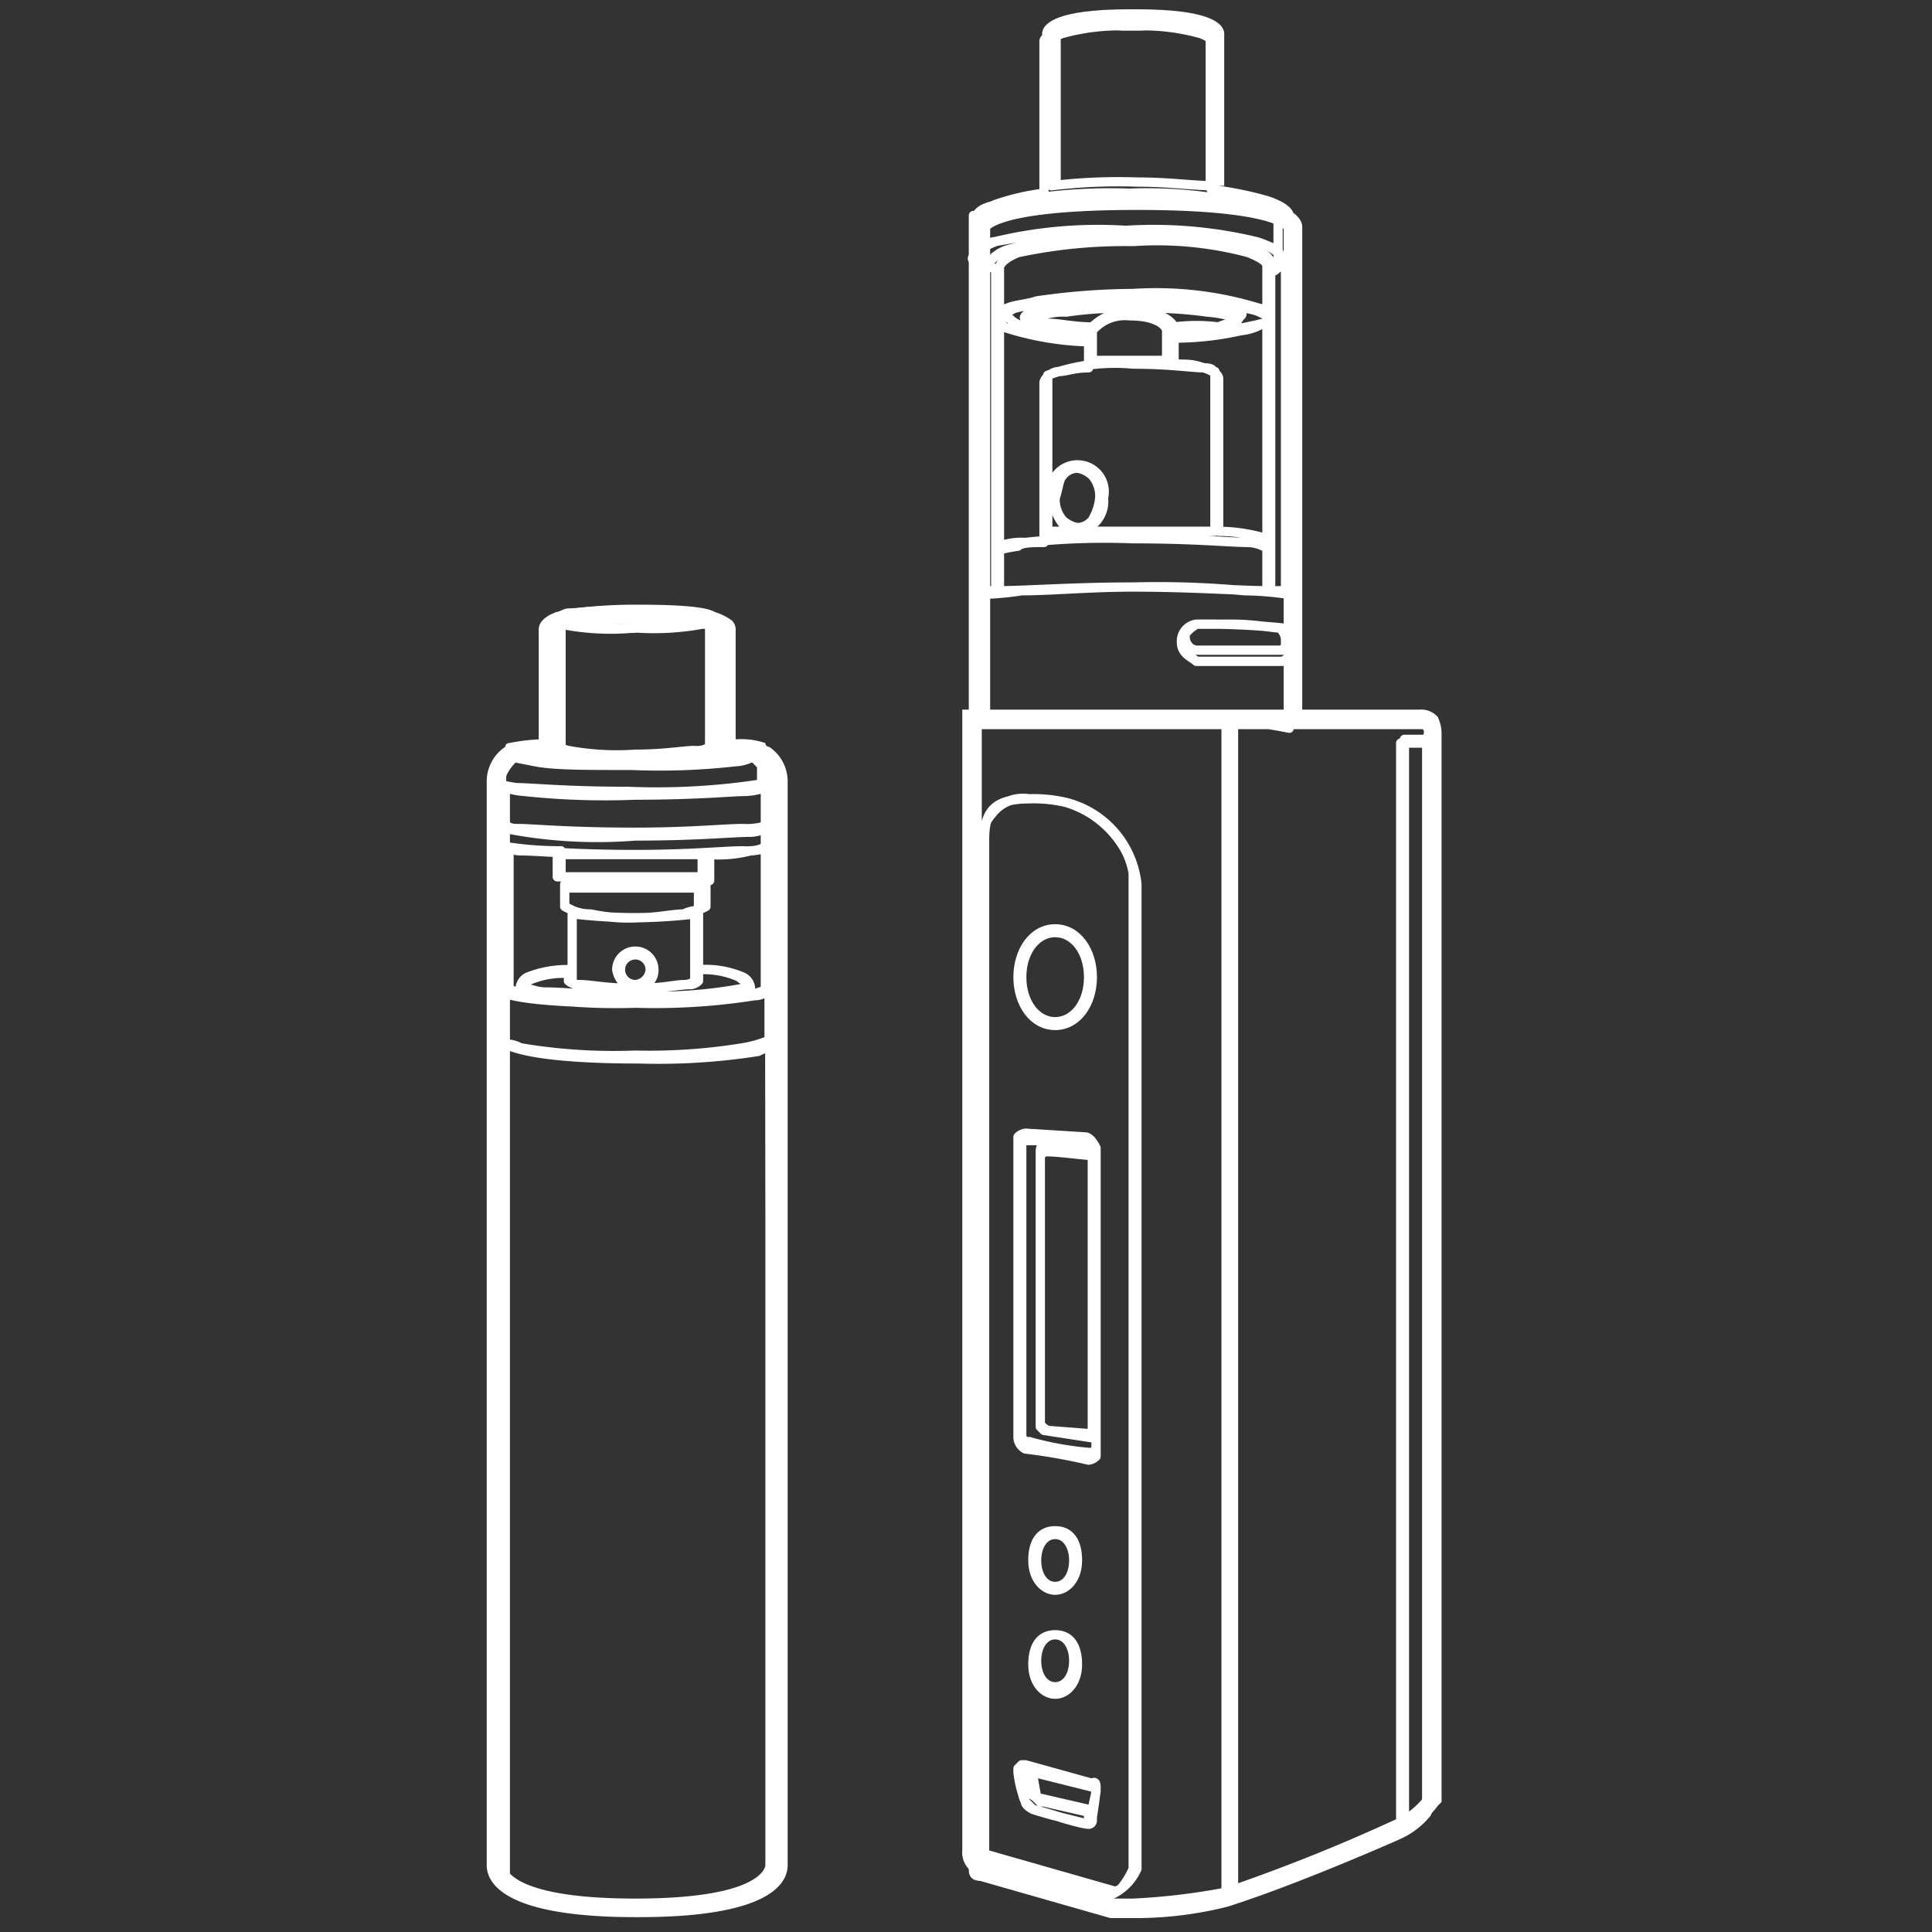 <svg xmlns="http://www.w3.org/2000/svg" viewBox="0 0 52 52"><rect x="0" y="0" width="52" height="52" fill="#333333" stroke="none"/><defs><style>.a{fill:#fff;}.b,.c{fill:none;stroke:#fff;}.b{stroke-miterlimit:10;stroke-width:0.5px;}.c{stroke-linecap:round;stroke-linejoin:round;stroke-width:0.25px;}</style></defs><title>kits-mobile</title><path class="a" d="M17.1,16.8c2.1,0,2,.2,2,.2v3.4h.1a4.48,4.48,0,0,1,1.1.1.65.65,0,0,1,.3.5V50.2s0,.9-3.5.9-3.5-.9-3.5-.9V21s0-.2.3-.5a3.75,3.75,0,0,1,1.1-.1h.1V17c-.1,0-.2-.2,2-.2h0m0,34.3h0m0-34.8h0c-2,0-2.3.2-2.5.4a.37.37,0,0,0-.1.3h0v2.9a5.38,5.38,0,0,0-.8.1.1.1,0,0,0-.1.1,1.12,1.12,0,0,0-.5.9V50.2c0,.5.5,1.4,4,1.4h.1c3.5,0,4-.9,4-1.4V21a1.12,1.12,0,0,0-.5-.9.1.1,0,0,1-.1-.1,2,2,0,0,0-.8-.1V17h0a.37.37,0,0,0-.1-.3c-.3-.2-.6-.4-2.6-.4Z"/><path class="a" d="M38.2,19.6c.2,0,.1.2.1.2V48.4a2.11,2.11,0,0,1-.8.6A47.76,47.76,0,0,1,33,50.8a17.53,17.53,0,0,1-2.5.3H30l-3.4-1c-.2-.1-.2-.2-.2-.2V19.6H38.2m0-.5H25.9V49.8a.64.64,0,0,0,.6.7l3.4,1h.6a10.07,10.07,0,0,0,2.6-.3h0c1.9-.6,4.5-1.8,4.6-1.8a2.46,2.46,0,0,0,1-.8l.1-.1V19.8a1.09,1.09,0,0,0-.1-.5.59.59,0,0,0-.5-.2Z"/><path class="b" d="M26.4,19.6V6.1s0-.7,4.2-.7,4.2.7,4.2.7V19.6"/><path class="b" d="M32.7,5V.9S32.6.5,30.6.5h-.2c-2,0-2.1.4-2.1.4V5"/><path class="c" d="M20.7,22.2h0V20.7a.65.65,0,0,0-.3-.5h0a4.48,4.48,0,0,0-1.1-.1h0V16.7h0a.1.1,0,0,0-.1-.1c-.1-.1-.6-.2-2-.2h-.1c-1,0-1.5.1-1.8.1-.1,0-.2.1-.3.1l-.1.1h0v3.4h0a4.48,4.48,0,0,0-1.1.1h0a.65.65,0,0,0-.3.5V50.4s0,.3.5.5a7.9,7.9,0,0,0,3.1.5h.1c1.8,0,2.7-.2,3.1-.5s.5-.5.5-.5l-.1-28.2Zm0,0a1.73,1.73,0,0,1-.7.1c-.5,0-1.4.1-2.9.1-1.9,0-2.7-.1-3.2-.1a.44.44,0,0,1-.3-.1h0v-1a2,2,0,0,0,.5.1,20.37,20.37,0,0,0,3,.1c1.7,0,2.6-.1,3-.1a2,2,0,0,0,.5-.1v1ZM17.1,27a15.87,15.87,0,0,1-3.1-.2v-.1a24.49,24.49,0,0,0,3.1.2,11.7,11.7,0,0,0,3-.2v.1A16.17,16.17,0,0,1,17.1,27Zm2.9-.4a12.57,12.57,0,0,1-2.9.2c-1.1,0-1.9-.1-2.4-.1-.3,0-.4-.1-.6-.1H14s0-.1.2-.2a2.33,2.33,0,0,1,1.1-.2v.2h0a.44.44,0,0,0,.3.1,5,5,0,0,0,1.5.1c.8,0,1.2-.1,1.5-.1a.35.35,0,0,0,.2-.1v-.1h0v-.2a2.33,2.33,0,0,1,1.1.2c.1.1.2.1.2.2A.1.1,0,0,1,20,26.6Zm-2.9-1.9a14.78,14.78,0,0,0,1.6-.1v1.6h0v.2a.44.44,0,0,1-.3.1c-.2,0-.6.1-1.2.1.2-.1.4-.2.4-.5a.5.5,0,0,0-1,0,.66.66,0,0,0,.4.5c-.7,0-1.1-.1-1.4-.1-.1,0-.2,0-.2-.1h0v-.2h0V24.6C15.5,24.6,16.2,24.7,17.1,24.7Zm0,1.8a.4.4,0,1,1,.4-.4A.43.43,0,0,1,17.1,26.5Zm1.7-2a1,1,0,0,0-.4.1c-.3,0-.7.1-1.2.1a4.89,4.89,0,0,1-1.3-.1,1.21,1.21,0,0,1-.5-.1l-.2-.1v-.5h3.6v.6Zm-3.4-.8h3.4v.1l-3.4-.1Zm3.3-.1H15V23h3.9v.6Zm-3.4.1h0l-.1.1h0v.6l.2.1v1.6a2.87,2.87,0,0,0-1.2.2.36.36,0,0,0-.2.3h0v.1a.44.44,0,0,1-.3-.1h0V22.8h0a9.44,9.44,0,0,0,1.4.1v.7h.2Zm-1.8,3c.2.1.9.3,3.6.3a17.26,17.26,0,0,0,3.2-.2c.2,0,.3-.1.4-.1V28h0a3.13,3.13,0,0,1-.7.2,15.65,15.65,0,0,1-2.9.2,15.07,15.07,0,0,1-3.1-.2.76.76,0,0,0-.4-.1h0V26.7Zm7.2-.1c-.1,0-.1.1,0,0-.2.1-.3.1-.5.2v-.2h0a.36.36,0,0,0-.2-.3,2.53,2.53,0,0,0-1.2-.2V24.5l.2-.1h0v-.6h-.2v-.1h.3V23a3.42,3.42,0,0,0,1.1-.1,1,1,0,0,0,.4-.1h0v3.8Zm0-3.8a1.73,1.73,0,0,1-.7.1c-.5,0-1.4.1-2.9.1-1.7,0-2.6-.1-3.1-.1a1,1,0,0,1-.4-.1h0v-.5h0a12.85,12.85,0,0,0,3.5.2c1.7,0,2.6-.1,3.1-.1a1,1,0,0,0,.4-.1h0v.5Zm-5.6-6a6.74,6.74,0,0,0,2,.1,7.19,7.19,0,0,0,1.8-.1c.1,0,.2,0,.2-.1v3.4h0a.58.58,0,0,1-.4.1c-.3,0-.8.1-1.6.1a7.19,7.19,0,0,1-1.8-.1.35.35,0,0,1-.2-.1h0Zm.3-.2c.3,0,.8-.1,1.7-.1h.1c1,0,1.5.1,1.8.1a.35.35,0,0,1,.2.1h0a.77.77,0,0,0-.3.1c-.3,0-.8.1-1.7.1a7.19,7.19,0,0,1-1.8-.1c-.1,0-.2,0-.2-.1S15.2,16.6,15.4,16.6ZM15,20.2h0c.2.2.6.3,2.1.3a7.19,7.19,0,0,0,1.8-.1c.1,0,.2-.1.3-.1a.1.1,0,0,0,.1-.1h.1a4.48,4.48,0,0,1,1.1.1h0a3.78,3.78,0,0,1-.8.1c-.5,0-1.3.1-2.5.1a18,18,0,0,1-2.8-.1,1,1,0,0,1-.4-.1h-.1a3.75,3.75,0,0,1,1.1-.1Zm-1.5.5a.62.62,0,0,1,.2-.4h0c.1.1.2.1.7.2s1.3.1,2.6.1a18,18,0,0,0,2.8-.1,1,1,0,0,0,.4-.1h.1l.2.2v.1h0v.4a18.52,18.52,0,0,1-3.6.2c-1.7,0-2.6-.1-3-.1a4.33,4.33,0,0,1-.5-.1h-.1l.2-.4Zm6.6,30.2a8.34,8.34,0,0,1-3,.4c-1.8,0-2.7-.2-3.1-.5a1.38,1.38,0,0,1-.4-.3v-.1h0V28.1c.2.1.9.4,3.6.4a17.26,17.26,0,0,0,3.2-.2c.2-.1.3-.1.4-.2V50.4h0C20.6,50.5,20.6,50.7,20.1,50.9Z"/><path class="c" d="M38.5,19.6v-.1a.35.35,0,0,0-.2-.1H34.7V5.8h0s0-.2-.6-.4a9.59,9.59,0,0,0-1.5-.3v-4h0s0-.1-.3-.2A5.73,5.73,0,0,0,30.5.7h-.3a5.25,5.25,0,0,0-1.8.2c-.3.1-.3.2-.3.2h0V5.2a6.3,6.3,0,0,0-1.3.3c-.5.2-.6.4-.6.4h0V50.3h0c0,.1,0,.2.2.2h0l3.5,1h.5a10.07,10.07,0,0,0,2.6-.3h0c1.9-.6,4.6-1.8,4.6-1.8h0a2.11,2.11,0,0,0,.8-.6h0l.1-29.2Zm-6.3-.2H26.3V16a8.33,8.33,0,0,0,1.2-.1c.8,0,1.8-.1,3-.1a25.38,25.38,0,0,1,3,.1,8.37,8.37,0,0,1,1.2.1v1.2c0-.1-.1-.3-.2-.3a20.15,20.15,0,0,0-2.3-.1h0a.46.46,0,0,0-.4.5h0c0,.3.3.4.4.5h2.3c.1,0,.1-.1.2-.1v1.9A10.14,10.14,0,0,0,32.2,19.4Zm2.5-3.5h-.5V14.7h0V7.3c.1,0,.1,0,.2-.1a.35.35,0,0,0,.2-.1v8.8ZM30.5,6.5a9.52,9.52,0,0,1,3.1.3c.5.2.5.3.5.4h0V8.4c-.1,0-.1-.1-.2-.1a9.43,9.43,0,0,0-3.4-.4,18.36,18.36,0,0,0-2.6.2c-.3.1-.6.1-.8.2a.35.35,0,0,0-.2.1V7.2h0s0-.2.5-.4A13.85,13.85,0,0,1,30.5,6.5Zm0,3.2H29.4V8.9h0a1.14,1.14,0,0,1,1-.4c.8,0,1,.3,1,.4h0v.8Zm1.1-.9c-.1-.2-.4-.4-1.1-.4a1.42,1.42,0,0,0-1.1.4c-.5,0-.9-.1-1.2-.1a.44.44,0,0,1-.3-.1h-.1a1.69,1.69,0,0,1,.9-.2,9.72,9.72,0,0,1,1.8-.1,11.52,11.52,0,0,1,2,.1,3.54,3.54,0,0,1,.6.1c.1,0,.1,0,.2.1h0c-.1.1-.3.1-.5.2A4.82,4.82,0,0,0,31.6,8.8Zm0,.1c.5,0,.9-.1,1.2-.1s.3-.1.4-.1.1-.1.2-.2-.1-.1-.3-.2a13.38,13.38,0,0,0-2.6-.2,11.52,11.52,0,0,0-2,.1,3.54,3.54,0,0,0-.6.1c-.1,0-.2.1-.3.2s.1.1.2.2a5.14,5.14,0,0,0,1.6.2h0V9a7.18,7.18,0,0,1-1.7-.2.76.76,0,0,1-.5-.2.31.31,0,0,0-.2-.1h0a1.24,1.24,0,0,1,.3-.2A10.75,10.75,0,0,1,30.5,8a18.36,18.36,0,0,1,2.6.2c.3.1.6.1.8.2s.3.1.3.2,0,.1-.2.1a10.05,10.05,0,0,1-2.4.3V8.9ZM27,8.8a8,8,0,0,0,2.3.4v.7c-.4,0-.6.1-.8.1s-.4.2-.4.3h0v4.3h0c-.3,0-.6,0-.7.1a4.33,4.33,0,0,0-.5.1h0V8.7A.1.1,0,0,1,27,8.8Zm1.2,1.3h0a5.21,5.21,0,0,1,2.3-.3c1,0,1.6.1,1.9.1s.2.1.3.1v.1h0v4.2H28.2V10.1Zm4.6.1h0c0-.1-.1-.2-.4-.3s-.4-.1-.8-.1V9.1a8.16,8.16,0,0,0,1.8-.2,1.42,1.42,0,0,0,.6-.2.1.1,0,0,0,.1-.1v5.9h0a4.6,4.6,0,0,0-1.3-.2V10.2Zm-5.9,4.5a1.73,1.73,0,0,1,.7-.1,19.53,19.53,0,0,1,2.9-.1c1.7,0,2.6.1,3.1.1a1,1,0,0,1,.4.1h.1v1.2c-.7,0-2-.1-3.6-.1s-2.9.1-3.6.1Zm7.5-7.6h-.2c0-.1-.1-.3-.6-.4a9.86,9.86,0,0,0-3.2-.3,10.3,10.3,0,0,0-3.2.3,1,1,0,0,0-.6.4h-.2c-.1,0-.3-.1-.2-.2s.1-.2.6-.4a18.1,18.1,0,0,1,3.5-.3,11.86,11.86,0,0,1,3.5.3c.6.2.7.3.6.4C34.7,7,34.6,7.1,34.4,7.1Zm-7.8.1c.1,0,.2,0,.2.1V8.6h0v6.1h0v1.2h-.5V7.1C26.4,7.1,26.5,7.2,26.6,7.2Zm5.6,9.6h1c.5,0,1.1.1,1.2.1s.2.2.2.3v.2l-.1.1H32.2a.31.31,0,0,1-.2-.1.37.37,0,0,1-.1-.3h0Q31.9,17,32.2,16.8ZM28.3,1.1s0-.1.3-.2A5.73,5.73,0,0,1,30.4.7h.3a5.73,5.73,0,0,1,1.8.2.35.35,0,0,1,.2.1h0V5c-.6,0-1.2-.1-2.1-.1a14.84,14.84,0,0,0-2.3.1Zm-2,4.7h0s0-.2.6-.3a3.73,3.73,0,0,1,1.2-.2h0a14.84,14.84,0,0,1,2.3-.1,12.17,12.17,0,0,1,2.1.1h0a9.59,9.59,0,0,1,1.5.3,1.09,1.09,0,0,1,.4.2v.1h0v.9a1.63,1.63,0,0,0-.6-.3,12.34,12.34,0,0,0-3.5-.3,11.86,11.86,0,0,0-3.5.3,1,1,0,0,0-.6.3v-1ZM30,51.3l-3.5-1h0l-.2-.1h0V19.5H33V51h0a17.53,17.53,0,0,1-2.5.3Zm3.2-.3V19.5h5.2c.1,0,.1,0,.1.1h0v.3h-.7V49.2l-1.6.7C35.2,50.3,34.1,50.7,33.2,51Zm4.7-1.9c-.1,0-.1.1-.2.1V20h.7V48.6A1.21,1.21,0,0,1,37.9,49.1Z"/><path class="c" d="M30.6,23.8h0a2.54,2.54,0,0,0-1.9-2.2h0a3.75,3.75,0,0,0-1-.1,1.05,1.05,0,0,0-1,.4,1.22,1.22,0,0,0-.3.9V50h0l3.5,1h0a1.38,1.38,0,0,0,.7-.7h0V23.8Zm-.4,27a.31.31,0,0,1-.2.1l-3.5-1V22.6c0-.7.2-1.1,1.2-1.1a3.75,3.75,0,0,1,1,.1,2.72,2.72,0,0,1,1.6,1.3,2.07,2.07,0,0,1,.2.6V50.3A2.19,2.19,0,0,1,30.2,50.8Z"/><path class="c" d="M28.4,41.2c-.4,0-.6.3-.6.8s.3.8.6.8.6-.3.6-.8S28.8,41.2,28.4,41.2Zm0,1.5c-.3,0-.5-.3-.5-.7s.2-.7.5-.7.5.3.5.7S28.7,42.7,28.4,42.7Z"/><path class="c" d="M28.4,44c-.4,0-.6.3-.6.8s.3.8.6.8.6-.3.6-.8S28.8,44,28.4,44Zm0,1.4c-.3,0-.5-.3-.5-.7s.2-.7.5-.7.5.3.5.7S28.7,45.4,28.4,45.4Z"/><path class="c" d="M27.6,39h0a15.47,15.47,0,0,1,1.7.3h0a.35.35,0,0,0,.2-.1V30.9h0q-.15-.3-.3-.3h0l-1.6-.1h0a.35.35,0,0,0-.2.1v.1h0v8A.37.37,0,0,0,27.6,39Zm.5-.5h0l-.1-.1V31.1h0l.1-.1h.1c.3,0,1,.1,1.2.1v7.6Zm-.6-7.8h1.7s.1,0,.2.2h0c-.2,0-.9-.1-1.2-.1h-.1c-.1,0-.1.2-.1.2h0v7.3c0,.1.2.2.2.2h0l1.3.1V39l-.1.1h0a8.58,8.58,0,0,1-1.7-.3h-.1l-.1-.1h0v-8Z"/><path class="c" d="M28.4,27.6c.6,0,1-.6,1-1.3S29,25,28.4,25s-1,.6-1,1.3S27.8,27.6,28.4,27.6Zm0-2.5c.5,0,.9.5.9,1.2s-.4,1.2-.9,1.2-.9-.5-.9-1.2S27.9,25.1,28.4,25.1Z"/><path class="c" d="M28.1,30.9Z"/><path class="c" d="M29.4,48h0l-1.8-.5h0c-.1,0-.1.1-.2.1v.1h0a3.09,3.09,0,0,0,.2.8h0c0,.1.2.2.2.2h0s.4.1.7.2.7.2.8.2h0a.1.1,0,0,0,.1-.1v-.1h0s.1-.6.1-.8S29.4,48,29.4,48Zm.1.2c0,.1-.1.4-.1.6l-1.3-.3H28l-.1-.1h0c0-.1-.1-.5-.1-.7l1.6.4h0A.1.1,0,0,1,29.5,48.2Zm-.2.9-.8-.2c-.4-.1-.7-.2-.7-.2l-.1-.1-.1-.1h0a1,1,0,0,1-.1-.4c0-.2-.1-.3-.1-.4v-.1l.1-.1h.1c0,.1.1.6.1.7h0c0,.1.1.1.2.2H28l1.3.3v.4Z"/><path class="c" d="M29,14.3a.81.81,0,0,0,.7-.9.72.72,0,1,0-1.4,0C28.4,13.8,28.6,14.3,29,14.3Zm-.4-1.5a.52.52,0,0,1,.4-.2.76.76,0,0,1,.4.2.85.85,0,0,1,.2.6,1.42,1.42,0,0,1-.2.6.52.52,0,0,1-.4.2.76.76,0,0,1-.4-.2.85.85,0,0,1-.2-.6C28.5,13.1,28.5,12.9,28.6,12.8Z"/></svg>